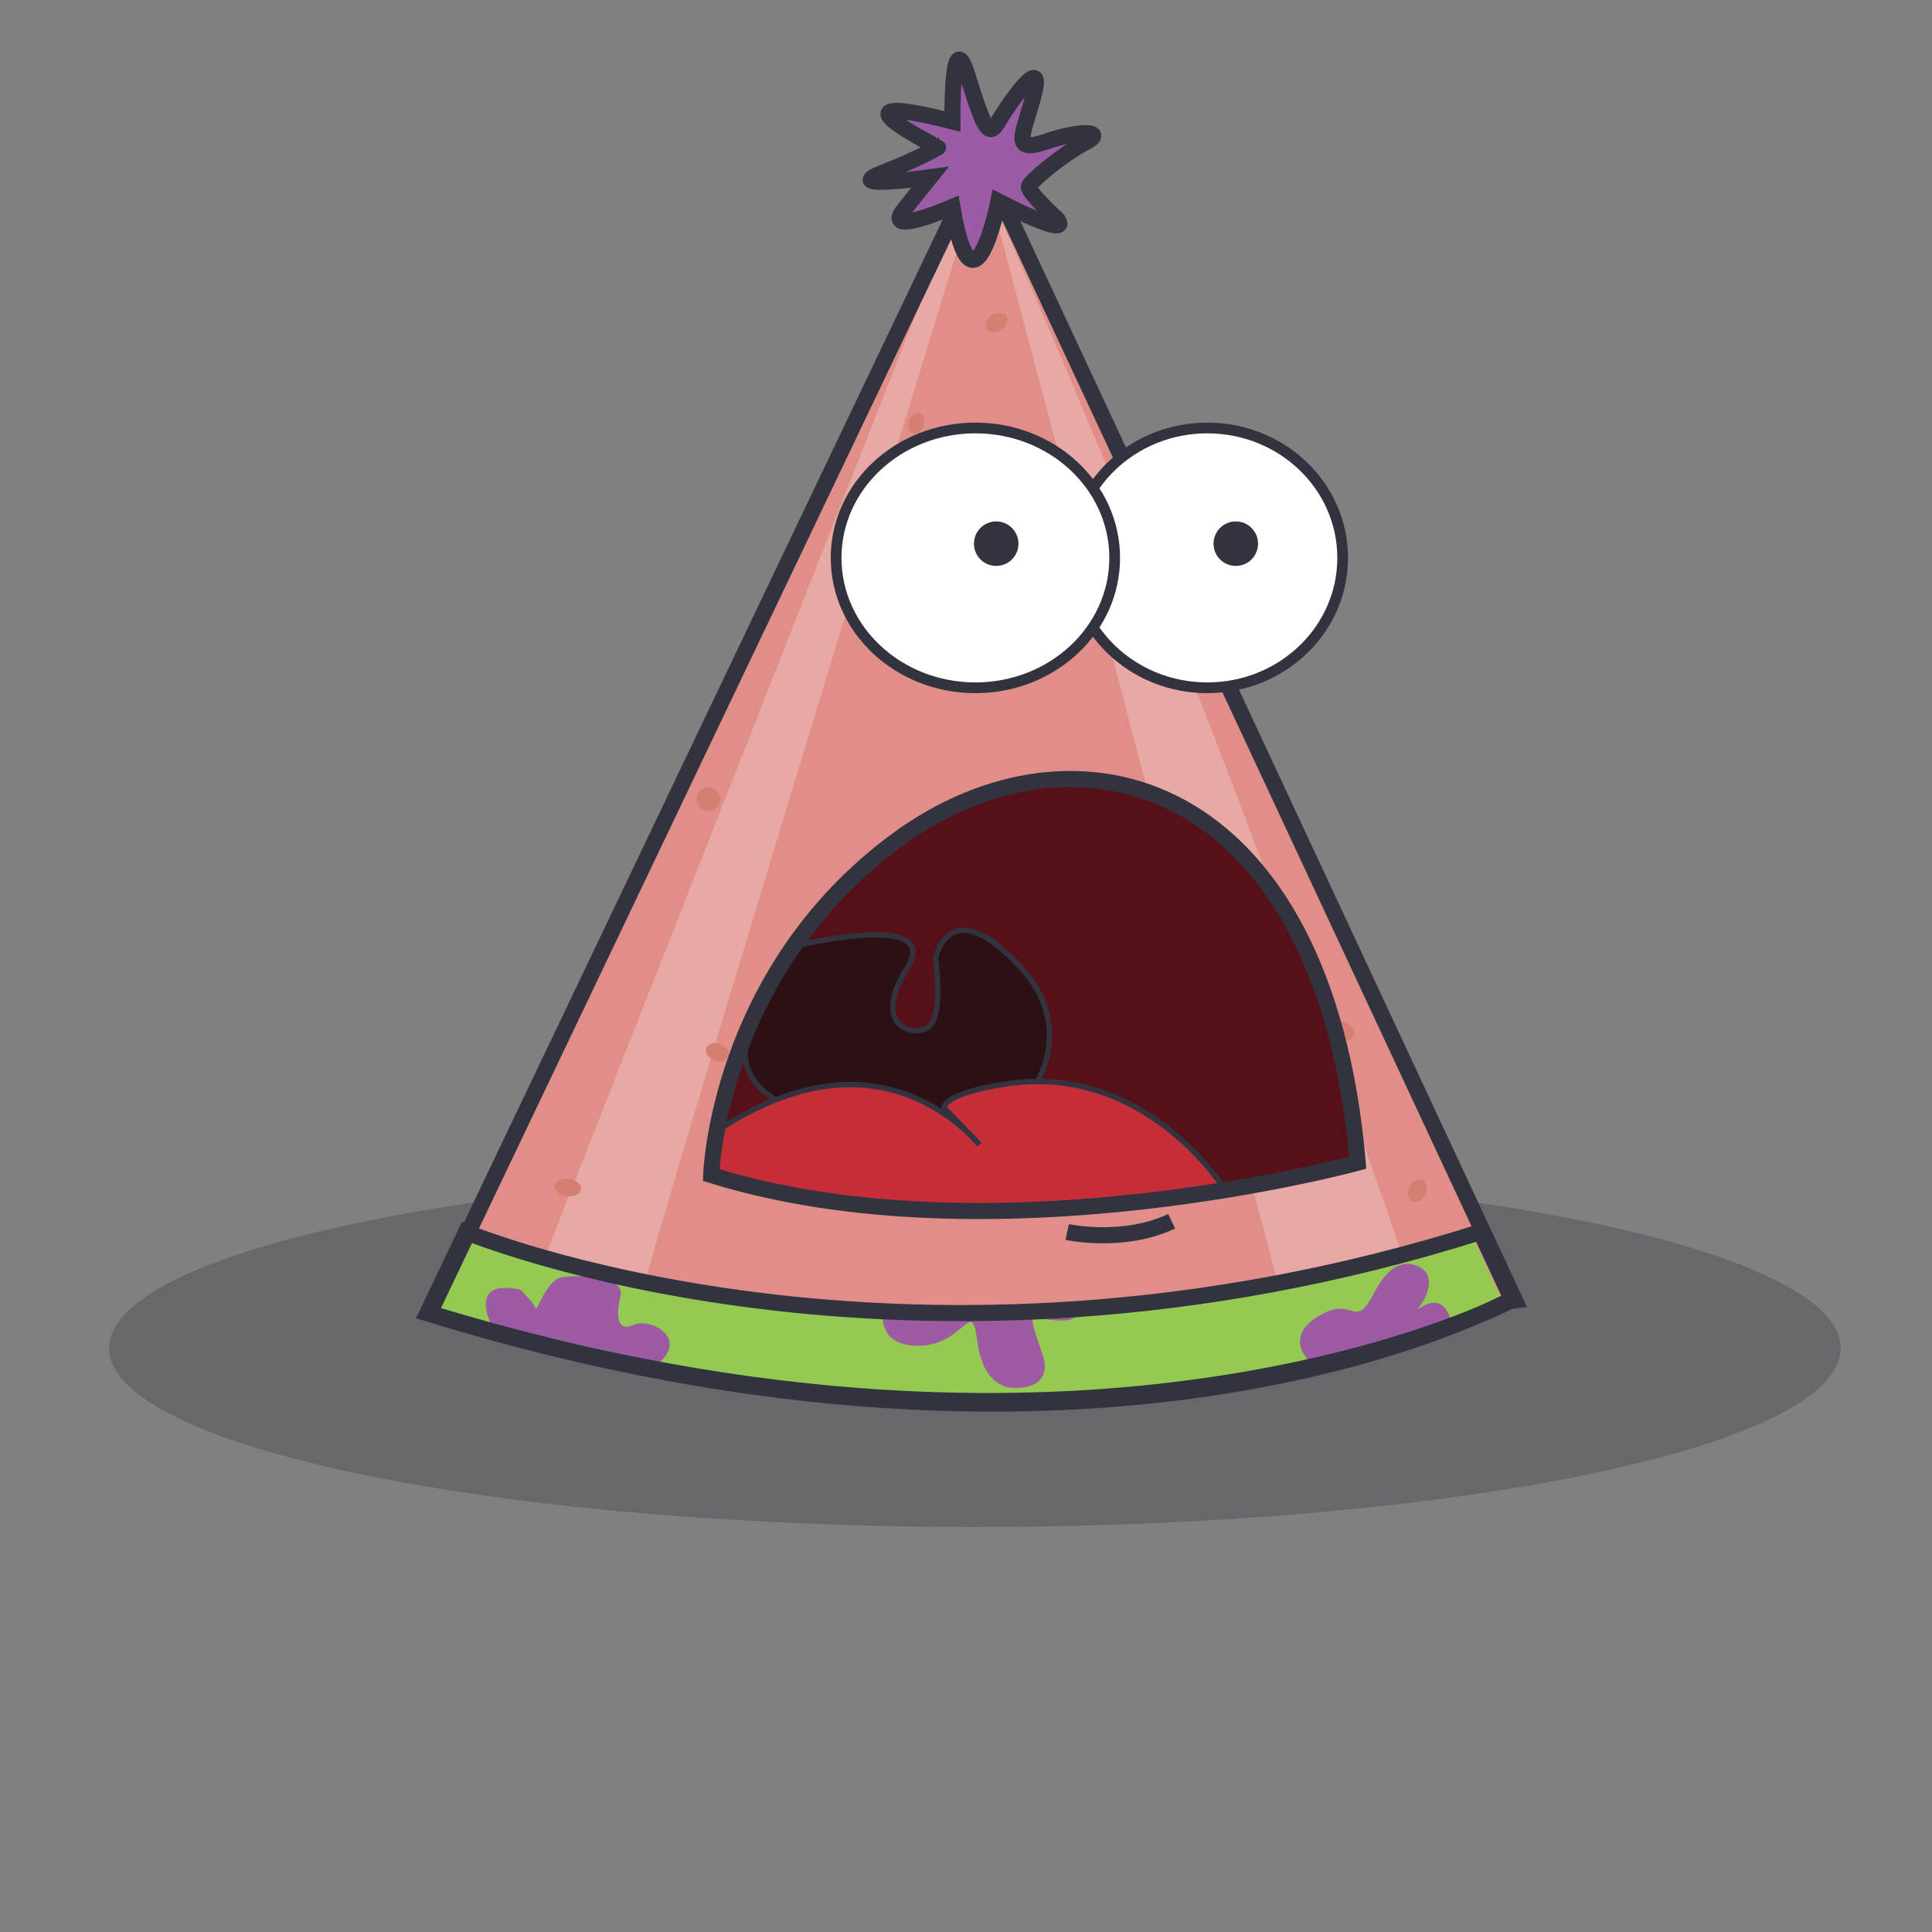 <?xml version="1.0" encoding="utf-8"?>
<!-- Generator: Adobe Illustrator 16.0.0, SVG Export Plug-In . SVG Version: 6.00 Build 0)  -->
<!DOCTYPE svg PUBLIC "-//W3C//DTD SVG 1.1//EN" "http://www.w3.org/Graphics/SVG/1.1/DTD/svg11.dtd">
<svg version="1.1" id="Layer_1" xmlns="http://www.w3.org/2000/svg" xmlns:xlink="http://www.w3.org/1999/xlink" x="0px" y="0px"
	 width="360px" height="360px" viewBox="0 0 360 360" enable-background="new 0 0 360 360" xml:space="preserve">
<rect x="0" y="0" width="360" height="360" fill="#808080" stroke="none"/>
<g transform="matrix(1,0,3.46945e-18,0.581,3.667,85.054)">
	<ellipse fill="#31333E" fill-opacity="0.302" cx="177.999" cy="286" rx="161.334" ry="57.333"/>
</g>
<rect fill="#31333E" fill-opacity="0" width="360" height="360"/>
<g>
	<path fill="#E18E88" d="M80.063,243.285L182.896,27.864l99.271,212.786C282.166,240.65,205.301,281.674,80.063,243.285z"/>
	<path fill="#E8A8A3" d="M238.242,239.58L184.597,36.736c0,0,35.535,76.3,77.237,198.781L238.242,239.58z"/>
	<path fill="#E8A8A3" d="M120.18,239.58c-1.247,0.414,58.705-194.681,58.705-194.681v-7.252l-77.434,196.758L120.18,239.58z"/>
	
		<ellipse transform="matrix(-0.91 -0.414 0.414 -0.91 398.393 470.469)" fill="#D57E72" cx="250.178" cy="192.063" rx="2.184" ry="1.623"/>
	<path fill="#94C952" d="M85.063,229.88c0,0,81.513,33.99,189.037,0l5.836,12.512c0,0-74.274,41.962-202.103,2.635L85.063,229.88z"
		/>
	<path fill="#9D5BA4" d="M164.561,244.553c0,0-1.239,6.444,6.94,6.196c8.179-0.248,9.542-8.923,10.534-1.239
		s4.338,8.304,5.081,8.799c0.743,0.496,9.79,1.363,7.063-6.196c-2.726-7.56-1.858-7.188-0.867-6.692
		c0.992,0.495,9.42,1.734,6.568-1.611L164.561,244.553z"/>
	<path fill="#9D5BA4" d="M91.56,246.874c0,0-4.581-8.783,5.45-6.537c0,0,2.673,2.705,2.827,3.472
		c0.154,0.767,1.993-5.365,4.905-5.824c2.912-0.46,11.802-0.308,10.882,3.525c-0.919,3.832-0.613,6.744,2.452,5.364
		c3.066-1.379,10.116,2.299,4.751,7.051L91.56,246.874z"/>
	<path fill="#9D5BA4" d="M244.066,253.771c0,0-5.059-4.599,1.686-8.584c6.744-3.984,6.529,3.066,10.393-4.444
		c3.863-7.51,8.164-5.134,9.385-3.87c1.222,1.264,0.871,4.062-0.947,6.494c-1.816,2.434,4.184-4.882,6.012,3.604L244.066,253.771z"
		/>
	<path fill="none" stroke="#31333E" stroke-width="3" stroke-miterlimit="10" d="M80.063,244.664L182.896,29.243l99.271,212.787
		C282.166,242.03,205.301,283.054,80.063,244.664z"/>
	<path fill="#94C952" d="M85.063,229.88"/>
	<path fill="none" stroke="#31333E" stroke-width="3" stroke-miterlimit="10" d="M86.833,229.568c0,0,81.514,33.991,189.037,0
		l5.838,12.513c0,0-74.275,41.961-202.104,2.634L86.833,229.568z"/>
	<path fill="#9C5BA5" stroke="#31333E" stroke-width="3" stroke-miterlimit="10" d="M177.47,22.622c0,0-0.221-18.239,2.725-8.813
		c2.946,9.426,3.942,12.107,5.706,9.043c1.762-3.065,8.659-13.104,6.82-5.595c-1.84,7.51-4.752,11.495,2.223,9.119
		c6.973-2.376,11.266-1.839,7.203,0.23c-4.062,2.069-10.115,7.127-10.422,8.123c-0.307,0.997,5.211,6.055,5.211,6.055
		s3.889,4.297-10.893-3.255c0,0-4.75,23.794-8.577,1.033c0,0-13.177,5.748-9.039,0.536c4.138-5.212,4.828-6.055,4.828-6.055
		s-16.707,2.3-8.966-0.767c7.74-3.065,10.499-4.828,10.499-4.828S152.333,16.262,177.47,22.622z"/>
	<g>
		<path fill="#581018" d="M131.446,218.951c0,0,1.149-37.705,34.486-62.306c33.337-24.6,79.779-11.955,85.987,60.007
			C251.919,216.652,183.865,235.275,131.446,218.951z"/>
		<path fill="#2D1013" stroke="#31333E" stroke-miterlimit="10" d="M147.829,176.364c0,0,28.184-7.035,21.134,4.153
			s2.146,13.182,4.445,10.423c2.299-2.759,0.919-12.415,0.919-12.415s2.606-12.875,16.094,1.992
			c13.487,14.867-2.913,32.953-11.342,29.889C170.648,207.341,118.076,215.312,147.829,176.364z"/>
		<path fill="#C52E39" stroke="#31333E" stroke-miterlimit="10" d="M182.486,213.277c0,0-2.63-3.318-7.558-6.385
			c-8.213-5.11-21.928-8.98-41.374,3.855l-1.034,8.203c0,0,30.465,12.452,95.642,2.604c0,0-14.562-23.451-40.465-19.619
			c0,0-11.343,1.532-11.803,4.444L182.486,213.277z"/>
		<path fill="none" stroke="#31333E" stroke-width="3" stroke-miterlimit="10" d="M132.52,218.951c0,0,1.149-37.705,34.486-62.306
			c33.337-24.6,79.779-11.955,85.987,60.007C252.993,216.652,184.939,235.275,132.52,218.951z"/>
	</g>
	
		<ellipse fill="#FFFFFF" stroke="#31333E" stroke-width="2" stroke-miterlimit="10" cx="224.963" cy="103.953" rx="25.225" ry="24.206"/>
	
		<ellipse fill="#FFFFFF" stroke="#31333E" stroke-width="2" stroke-miterlimit="10" cx="181.752" cy="103.953" rx="25.953" ry="24.206"/>
	<circle fill="#31333E" stroke="#31333E" stroke-width="3" stroke-miterlimit="10" cx="185.629" cy="101.306" r="2.647"/>
	<circle fill="#31333E" stroke="#31333E" stroke-width="3" stroke-miterlimit="10" cx="230.271" cy="101.306" r="2.647"/>
	
		<ellipse transform="matrix(-0.41 0.912 -0.912 -0.41 574.548 71.989)" fill="#D57E72" cx="264.003" cy="221.723" rx="2.184" ry="1.623"/>
	
		<ellipse transform="matrix(-0.862 0.506 -0.506 -0.862 376.129 18.003)" fill="#D57E72" cx="185.618" cy="60.119" rx="2.184" ry="1.623"/>
	
		<ellipse transform="matrix(0.286 -0.958 0.958 0.286 46.406 219.896)" fill="#D57E72" cx="170.759" cy="78.808" rx="1.953" ry="1.451"/>
	
		<ellipse transform="matrix(-0.41 0.912 -0.912 -0.41 321.885 89.568)" fill="#D57E72" cx="131.986" cy="148.848" rx="2.184" ry="2.196"/>
	
		<ellipse transform="matrix(0.933 0.36 -0.36 0.933 79.656 -34.958)" fill="#D57E72" cx="133.551" cy="196.082" rx="2.184" ry="1.623"/>
	
		<ellipse transform="matrix(-0.992 -0.125 0.125 -0.992 183.078 454.017)" fill="#D57E72" cx="105.756" cy="221.276" rx="2.469" ry="1.624"/>
	<path fill="none" stroke="#31333E" stroke-width="3" stroke-miterlimit="10" d="M198.852,229.568c0,0,10.422,2.284,19.465-2.008"/>
</g>
</svg>
